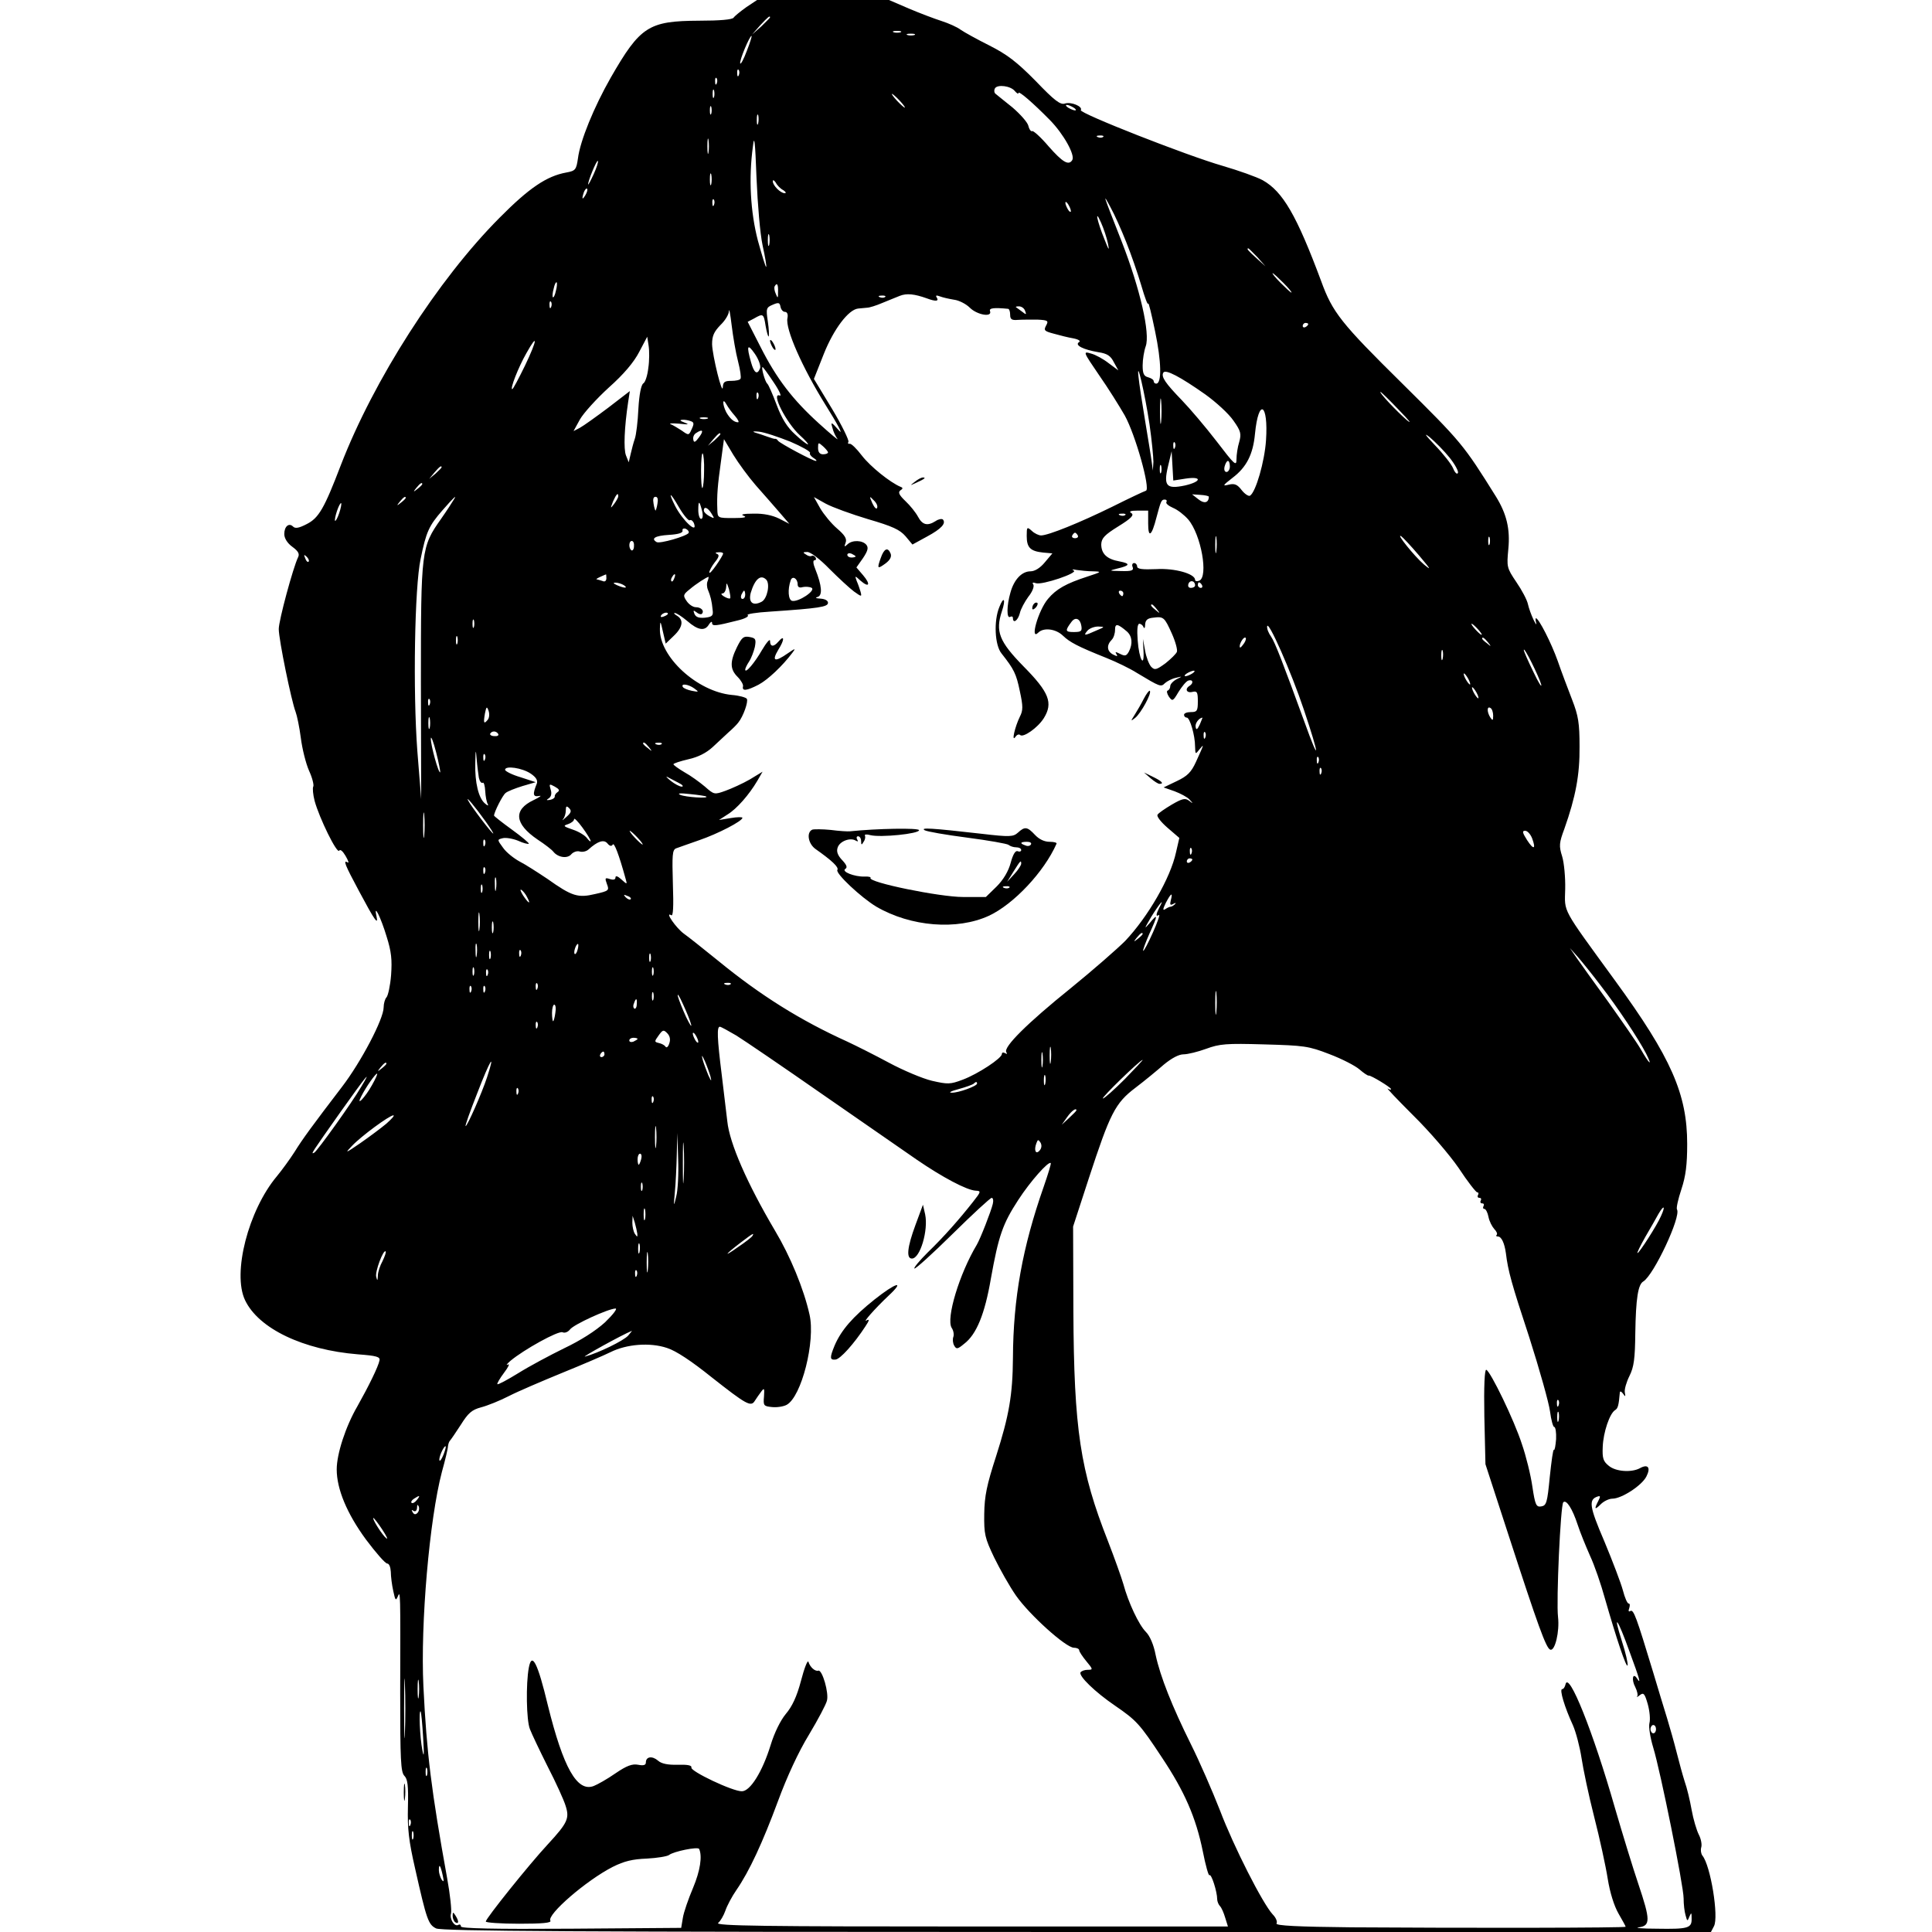 <?xml version="1.0" standalone="no"?>
<!DOCTYPE svg PUBLIC "-//W3C//DTD SVG 20010904//EN"
 "http://www.w3.org/TR/2001/REC-SVG-20010904/DTD/svg10.dtd">
<svg version="1.0" xmlns="http://www.w3.org/2000/svg"
 width="700pt" height="700pt" viewBox="0 0 700 700"
 preserveAspectRatio="xMidYMid meet">
<g transform="translate(0,700) scale(0.1,-0.1)"
fill="#000000" stroke="none">
<path d="M2704 6974 c-21 -15 -42 -32 -46 -38 -5 -7 -49 -11 -125 -11 -183 -1
-213 -20 -320 -206 -61 -107 -111 -229 -119 -293 -6 -41 -9 -45 -42 -51 -72
-13 -136 -57 -242 -164 -224 -225 -456 -588 -575 -896 -60 -157 -80 -192 -124
-214 -27 -14 -41 -17 -49 -9 -15 15 -32 1 -32 -27 0 -15 11 -33 29 -46 22 -16
27 -26 21 -38 -18 -37 -70 -229 -70 -260 0 -38 46 -262 61 -300 5 -13 14 -56
19 -95 5 -39 18 -92 30 -119 12 -26 18 -52 15 -57 -3 -5 -1 -29 5 -52 17 -62
81 -193 89 -180 4 6 13 -2 23 -19 10 -17 13 -27 8 -24 -18 11 -11 -7 41 -104
56 -105 71 -127 63 -90 -11 49 16 -5 37 -75 17 -54 20 -83 16 -139 -3 -38 -11
-75 -17 -81 -5 -5 -10 -22 -10 -36 0 -42 -82 -198 -151 -288 -107 -140 -143
-189 -172 -236 -16 -25 -45 -65 -64 -88 -103 -123 -162 -351 -115 -449 49
-103 211 -180 409 -196 67 -5 81 -9 78 -22 -4 -22 -40 -95 -80 -166 -43 -74
-75 -173 -75 -229 0 -71 37 -160 106 -254 36 -48 70 -87 77 -87 7 0 12 -13 13
-30 0 -16 4 -48 9 -70 7 -33 9 -36 16 -20 10 25 10 19 9 -347 0 -246 2 -288
15 -302 12 -12 15 -35 13 -113 -2 -78 3 -123 26 -223 42 -187 48 -203 76 -217
20 -10 498 -13 2322 -13 l2297 0 11 21 c18 33 -12 220 -42 256 -5 7 -7 20 -4
30 3 10 -1 31 -9 46 -8 16 -20 56 -26 90 -6 34 -17 80 -25 102 -7 22 -20 69
-29 105 -9 36 -25 92 -35 125 -10 33 -33 107 -50 165 -61 201 -71 230 -83 223
-6 -4 -8 0 -4 10 3 10 3 17 -2 17 -5 0 -14 21 -21 48 -7 26 -37 105 -67 177
-55 128 -58 152 -24 163 10 3 10 0 2 -16 -16 -31 -13 -34 9 -12 11 11 30 20
42 20 33 0 106 47 123 80 17 33 6 47 -24 30 -31 -16 -87 -12 -112 9 -20 16
-24 27 -22 69 2 52 25 121 45 133 10 6 13 17 17 64 1 6 6 3 12 -5 8 -12 9 -11
6 5 -2 11 6 38 17 60 16 32 20 62 21 155 2 126 10 176 29 187 38 23 138 236
122 261 -3 5 4 37 16 73 16 48 21 90 21 164 0 180 -57 312 -262 593 -195 268
-182 244 -180 331 1 42 -4 95 -11 118 -12 38 -11 49 8 100 41 116 56 196 55
298 0 84 -4 111 -27 170 -15 39 -39 102 -52 140 -23 65 -69 155 -79 155 -2 0
-2 -8 1 -17 2 -10 -2 -4 -10 12 -8 17 -17 42 -20 56 -3 15 -22 51 -42 80 -35
52 -35 55 -29 120 7 72 -6 127 -45 190 -118 189 -124 196 -339 409 -222 219
-253 258 -294 371 -89 239 -139 325 -212 366 -22 12 -87 35 -145 52 -129 37
-521 191 -514 202 8 13 -35 31 -57 24 -17 -6 -38 10 -107 82 -69 70 -104 96
-167 128 -44 22 -91 48 -104 57 -13 10 -45 24 -70 32 -25 8 -78 28 -118 45
l-72 31 -239 0 -239 0 -39 -26z m86 -37 c0 -2 -15 -16 -32 -33 l-33 -29 29 33
c28 30 36 37 36 29z m473 -54 c-7 -2 -19 -2 -25 0 -7 3 -2 5 12 5 14 0 19 -2
13 -5z m50 -10 c-7 -2 -19 -2 -25 0 -7 3 -2 5 12 5 14 0 19 -2 13 -5z m-607
-57 c-11 -30 -22 -50 -24 -46 -4 10 34 100 41 100 2 0 -5 -24 -17 -54z m-29
-88 c-3 -8 -6 -5 -6 6 -1 11 2 17 5 13 3 -3 4 -12 1 -19z m-80 -30 c-3 -8 -6
-5 -6 6 -1 11 2 17 5 13 3 -3 4 -12 1 -19z m1080 -28 c7 -8 13 -12 13 -7 0 10
53 -36 114 -98 50 -51 92 -127 81 -145 -13 -21 -35 -8 -86 50 -28 33 -55 57
-59 55 -4 -3 -11 6 -14 19 -3 13 -30 43 -58 67 -29 23 -57 46 -62 50 -4 4 -5
12 -1 19 9 15 57 9 72 -10z m-1090 -22 c-3 -7 -5 -2 -5 12 0 14 2 19 5 13 2
-7 2 -19 0 -25z m673 -13 c13 -14 21 -25 18 -25 -2 0 -15 11 -28 25 -13 14
-21 25 -18 25 2 0 15 -11 28 -25z m-683 -47 c-3 -7 -5 -2 -5 12 0 14 2 19 5
13 2 -7 2 -19 0 -25z m1313 22 c8 -5 11 -10 5 -10 -5 0 -17 5 -25 10 -8 5 -10
10 -5 10 6 0 17 -5 25 -10z m-1143 -57 c-3 -10 -5 -4 -5 12 0 17 2 24 5 18 2
-7 2 -21 0 -30z m16 -442 c9 -41 15 -76 13 -78 -2 -2 -15 41 -30 95 -27 104
-34 226 -18 342 5 44 8 20 13 -115 4 -96 13 -202 22 -244z m-196 337 c-2 -13
-4 -3 -4 22 0 25 2 35 4 23 2 -13 2 -33 0 -45z m1430 56 c-3 -3 -12 -4 -19 -1
-8 3 -5 6 6 6 11 1 17 -2 13 -5z m-1846 -135 c-11 -24 -20 -41 -20 -37 -1 12
31 89 35 85 3 -2 -4 -24 -15 -48z m426 -36 c-3 -10 -5 -2 -5 17 0 19 2 27 5
18 2 -10 2 -26 0 -35z m261 -22 c9 -6 12 -11 5 -11 -15 0 -43 28 -43 43 0 7 5
4 11 -5 5 -10 17 -22 27 -27z m-717 -18 c-12 -20 -14 -14 -5 12 4 9 9 14 11
11 3 -2 0 -13 -6 -23z m1959 -169 c17 -42 42 -114 55 -158 13 -45 24 -74 25
-66 1 8 12 -37 25 -100 23 -110 25 -190 4 -190 -5 0 -9 4 -9 9 0 5 -9 11 -20
14 -16 4 -20 14 -20 43 0 21 5 52 11 69 17 46 -20 208 -87 380 -70 178 -70
179 -40 123 14 -25 39 -81 56 -124z m-1493 134 c-3 -8 -6 -5 -6 6 -1 11 2 17
5 13 3 -3 4 -12 1 -19z m1293 -23 c0 -5 -5 -3 -10 5 -5 8 -10 20 -10 25 0 6 5
3 10 -5 5 -8 10 -19 10 -25z m134 -116 c6 -29 4 -28 -12 13 -27 66 -37 116
-13 62 10 -22 21 -56 25 -75z m-1227 -6 c-3 -10 -5 -2 -5 17 0 19 2 27 5 18 2
-10 2 -26 0 -35z m1769 -45 l29 -33 -32 29 c-31 28 -38 36 -30 36 2 0 16 -15
33 -32z m94 -93 c19 -19 32 -35 29 -35 -3 0 -20 16 -39 35 -19 19 -32 35 -29
35 3 0 20 -16 39 -35z m-2636 -29 c-3 -15 -8 -25 -11 -23 -2 3 -1 17 3 31 3
15 8 25 11 23 2 -3 1 -17 -3 -31z m805 -3 c0 -25 -1 -25 -8 -8 -5 11 -7 23 -4
28 8 14 13 7 12 -20z m539 -24 c32 -12 45 -11 36 3 -5 8 -2 9 12 4 10 -4 33
-9 51 -12 17 -2 43 -15 57 -29 26 -26 82 -36 73 -12 -4 11 15 13 66 8 4 -1 7
-10 7 -22 0 -16 6 -20 28 -18 15 1 46 1 70 1 39 -2 42 -4 32 -22 -9 -17 -6
-20 28 -29 21 -6 53 -14 71 -17 20 -4 28 -10 20 -14 -16 -11 17 -27 70 -36 33
-5 45 -13 57 -37 l16 -29 -35 26 c-19 15 -48 31 -64 35 -30 9 -29 7 29 -78 33
-47 74 -113 93 -146 39 -70 94 -267 77 -273 -7 -2 -62 -28 -122 -58 -118 -58
-232 -104 -258 -104 -8 0 -24 7 -34 17 -17 15 -18 14 -18 -19 0 -42 13 -55 59
-60 l34 -3 -27 -32 c-17 -21 -37 -33 -52 -33 -32 0 -60 -30 -73 -77 -14 -48
-14 -96 -1 -88 6 3 10 1 10 -4 0 -22 18 -10 25 17 3 15 18 42 31 60 14 17 22
37 18 44 -5 7 -2 9 9 5 22 -8 157 38 137 46 -8 4 -4 5 10 2 14 -2 41 -5 60 -5
33 -1 32 -2 -20 -19 -77 -25 -113 -45 -143 -81 -35 -41 -67 -154 -35 -122 19
19 63 14 89 -11 25 -24 53 -39 158 -81 35 -14 85 -38 110 -54 85 -51 87 -52
102 -37 8 7 25 16 39 19 25 6 25 6 3 -5 -13 -7 -23 -18 -23 -25 0 -7 -4 -14
-9 -16 -5 -1 -3 -11 4 -22 13 -18 15 -17 35 17 12 19 27 38 35 41 17 6 21 -9
5 -19 -18 -11 -11 -27 10 -22 17 4 20 0 20 -34 0 -35 -3 -39 -25 -39 -14 0
-25 -4 -25 -10 0 -5 4 -10 10 -10 11 0 30 -64 30 -105 1 -29 1 -29 16 -10 18
22 17 20 -13 -46 -17 -37 -31 -51 -69 -69 l-48 -23 40 -14 c21 -8 46 -21 54
-30 14 -15 13 -16 -2 -4 -14 10 -24 8 -62 -14 -25 -15 -49 -31 -52 -37 -4 -6
13 -27 36 -47 l43 -37 -12 -52 c-20 -93 -101 -233 -184 -321 -29 -29 -117
-106 -197 -171 -159 -128 -245 -214 -234 -232 4 -7 3 -8 -4 -4 -7 4 -12 3 -12
-3 0 -15 -86 -72 -142 -93 -45 -17 -54 -17 -111 -4 -34 8 -105 38 -157 66 -52
28 -120 62 -150 76 -170 77 -314 167 -468 293 -52 42 -107 86 -124 98 -28 20
-71 82 -46 67 7 -5 9 29 6 114 -3 103 -2 122 11 128 9 3 47 17 85 30 67 23
156 69 156 81 0 3 -19 3 -42 -1 l-43 -7 31 20 c33 20 78 71 108 122 l19 33
-46 -28 c-26 -15 -66 -33 -88 -41 -41 -15 -42 -14 -75 15 -19 16 -52 40 -74
52 -22 13 -40 26 -40 29 0 3 24 11 54 18 36 8 65 23 88 44 19 18 45 42 58 54
14 12 30 28 35 35 18 22 37 76 31 86 -3 5 -28 12 -54 14 -126 12 -264 139
-261 240 1 31 2 30 11 -11 l10 -43 29 28 c33 31 37 58 12 73 -10 6 -13 10 -8
10 6 0 26 -13 45 -29 39 -34 64 -38 79 -12 6 9 11 12 11 5 0 -13 14 -11 93 9
26 6 42 15 36 19 -6 4 31 10 82 13 177 12 209 17 209 32 0 8 -11 14 -27 15
-17 1 -21 3 -11 6 19 5 16 41 -8 101 -8 19 -9 32 -3 32 6 0 7 5 4 10 -4 6 -10
8 -14 6 -4 -3 -13 -1 -21 5 -12 7 -11 9 5 9 12 0 46 -26 80 -61 33 -33 73 -70
89 -82 28 -20 29 -20 24 -1 -3 10 -9 28 -14 39 -7 20 -7 20 14 1 31 -27 38
-14 9 20 l-24 28 24 34 c18 27 20 38 12 48 -14 17 -51 18 -68 2 -12 -11 -13
-10 -7 6 5 14 -3 27 -31 51 -21 18 -48 51 -61 73 l-23 41 43 -24 c24 -13 93
-38 153 -56 89 -26 115 -38 136 -62 l25 -30 53 29 c52 28 70 48 57 62 -4 3
-16 1 -26 -6 -30 -19 -48 -14 -64 16 -8 15 -28 40 -45 56 -23 22 -28 32 -19
39 10 6 10 10 1 13 -38 16 -109 73 -140 113 -19 25 -39 45 -45 43 -5 -1 -7 2
-4 7 3 5 -23 59 -59 119 l-66 109 36 91 c36 90 89 160 124 164 9 1 23 2 32 3
9 0 34 8 55 17 21 9 50 20 64 26 25 10 53 7 98 -9z m-151 5 c-3 -3 -12 -4 -19
-1 -8 3 -5 6 6 6 11 1 17 -2 13 -5z m-1210 -36 c-3 -8 -6 -5 -6 6 -1 11 2 17
5 13 3 -3 4 -12 1 -19z m847 -18 c8 0 12 -9 9 -23 -8 -39 54 -179 138 -314 44
-70 66 -112 49 -93 -28 32 -31 33 -24 10 3 -14 12 -32 18 -40 6 -8 -24 17 -66
55 -95 86 -154 162 -213 279 l-46 90 23 12 c33 19 35 18 42 -27 4 -23 9 -40
11 -38 2 3 1 27 -3 54 -7 47 -6 51 18 61 21 9 25 8 28 -8 2 -10 9 -18 16 -18z
m-170 -179 c8 -31 12 -59 9 -63 -2 -5 -17 -8 -34 -8 -23 0 -29 -4 -30 -22 -1
-37 -38 114 -39 155 0 30 7 45 30 69 17 16 31 39 31 51 1 12 5 -11 10 -52 5
-41 15 -100 23 -130z m1040 183 c6 -15 4 -15 -11 -3 -10 7 -20 15 -22 16 -2 2
3 3 11 3 9 0 19 -7 22 -16z m1026 -48 c0 -3 -4 -8 -10 -11 -5 -3 -10 -1 -10 4
0 6 5 11 10 11 6 0 10 -2 10 -4z m-2391 -159 c-3 -27 -11 -52 -18 -56 -8 -5
-15 -40 -18 -92 -2 -46 -8 -95 -13 -109 -5 -14 -11 -38 -15 -55 l-7 -30 -10
25 c-9 23 -6 101 8 194 l6 39 -78 -60 c-44 -33 -90 -66 -103 -73 l-23 -12 23
42 c13 23 60 75 105 116 54 48 91 92 110 129 l29 55 5 -32 c3 -18 3 -55 -1
-81z m-447 8 c-23 -47 -43 -85 -46 -85 -9 0 22 79 51 130 43 77 40 49 -5 -45z
m852 -9 c-10 -26 -22 -18 -33 22 -17 60 -13 69 14 30 14 -20 22 -44 19 -52z
m49 -51 c21 -31 30 -52 22 -48 -33 12 24 -99 73 -144 20 -18 33 -33 29 -33 -4
0 -25 16 -46 36 -28 25 -48 56 -67 107 -15 40 -30 74 -34 77 -8 6 -23 60 -17
60 2 0 20 -25 40 -55z m1362 -153 c8 -56 14 -117 14 -135 l-2 -32 -4 30 c-2
17 -13 84 -24 150 -11 66 -22 138 -24 160 -8 72 23 -59 40 -173z m202 109 c39
-28 85 -70 102 -95 27 -38 29 -48 21 -77 -6 -19 -10 -47 -10 -63 0 -27 -7 -20
-72 65 -40 52 -97 119 -126 149 -59 61 -76 85 -67 100 8 13 61 -15 152 -79z
m-1620 -13 c-3 -8 -6 -5 -6 6 -1 11 2 17 5 13 3 -3 4 -12 1 -19z m1460 -85
c-2 -21 -4 -4 -4 37 0 41 2 58 4 38 2 -21 2 -55 0 -75z m863 40 c36 -37 48
-52 27 -35 -36 31 -103 102 -95 102 2 0 33 -30 68 -67z m-2407 -20 c11 -13 16
-23 11 -23 -15 0 -30 14 -43 37 -14 28 -14 55 1 28 6 -11 20 -30 31 -42z
m1924 -88 c-5 -77 -37 -188 -58 -201 -5 -3 -19 6 -30 20 -16 21 -26 25 -47 20
-24 -6 -22 -3 14 25 50 38 74 84 81 159 13 132 49 111 40 -23z m-2024 78 c-7
-2 -19 -2 -25 0 -7 3 -2 5 12 5 14 0 19 -2 13 -5z m-60 -9 c12 -4 12 -10 3
-29 -10 -23 -11 -23 -36 -5 -14 9 -32 20 -40 23 -8 3 5 4 30 2 35 -4 39 -3 20
4 -16 6 -19 9 -8 10 9 1 23 -2 31 -5z m30 -58 c-14 -19 -19 -21 -21 -9 -2 9 2
19 10 24 24 16 29 9 11 -15z m330 -16 c42 -18 74 -36 72 -41 -3 -4 3 -12 12
-18 10 -6 14 -11 9 -11 -11 0 -129 63 -137 73 -3 5 -8 8 -10 7 -2 -1 -15 3
-29 8 -14 5 -34 12 -45 15 -11 4 -4 5 15 3 20 -2 70 -19 113 -36z m2389 -58
c20 -25 34 -51 30 -56 -3 -6 -11 2 -17 17 -6 15 -36 53 -66 84 -35 37 -42 47
-19 29 19 -16 52 -49 72 -74z m-2642 85 c0 -2 -10 -12 -22 -23 l-23 -19 19 23
c18 21 26 27 26 19z m128 -185 c26 -29 64 -73 85 -97 l37 -43 -37 19 c-24 12
-57 19 -93 18 -37 0 -49 -3 -35 -8 13 -5 1 -8 -37 -8 -58 0 -58 0 -59 31 -2
51 1 87 13 173 l11 82 34 -57 c19 -31 55 -80 81 -110z m262 119 c0 -4 -8 -7
-18 -7 -12 0 -18 8 -18 23 0 21 1 21 18 6 10 -9 18 -19 18 -22z m1257 17 c-3
-8 -6 -5 -6 6 -1 11 2 17 5 13 3 -3 4 -12 1 -19z m-1706 -84 c0 -31 -3 -59 -6
-62 -3 -3 -5 25 -5 63 0 38 3 66 6 62 3 -3 6 -31 5 -63z m1745 -28 c60 9 58
-11 -3 -25 -67 -14 -78 -2 -61 70 l13 54 3 -53 3 -53 45 7z m160 44 c0 -11 -6
-20 -12 -20 -7 0 -10 8 -7 20 3 11 8 20 12 20 4 0 7 -9 7 -20z m-249 -22 c-3
-7 -5 -2 -5 12 0 14 2 19 5 13 2 -7 2 -19 0 -25z m-2607 19 c0 -2 -10 -12 -22
-23 l-23 -19 19 23 c18 21 26 27 26 19z m-70 -61 c0 -2 -8 -10 -17 -17 -16
-13 -17 -12 -4 4 13 16 21 21 21 13z m710 -44 c0 -5 -7 -17 -15 -28 -14 -18
-14 -17 -4 9 12 27 19 34 19 19z m259 -87 c5 3 11 -2 15 -10 16 -44 -41 9 -68
62 -27 54 -18 51 14 -5 17 -29 35 -50 39 -47z m1881 85 c-1 -22 -17 -26 -38
-9 l-23 18 30 -2 c17 -1 31 -4 31 -7z m-2910 -4 c0 -2 -8 -10 -17 -17 -16 -13
-17 -12 -4 4 13 16 21 21 21 13z m173 -8 c-4 -7 -24 -38 -45 -68 -72 -102 -73
-112 -73 -590 l1 -425 -14 175 c-16 215 -10 593 12 695 20 98 30 120 79 176
42 48 55 60 40 37z m739 -13 c-2 -14 -6 -25 -7 -25 -1 0 -5 11 -7 25 -3 16 -1
25 7 25 8 0 10 -9 7 -25z m796 -15 c-2 -7 -10 1 -17 16 -12 27 -11 28 4 12 10
-9 16 -21 13 -28z m1048 21 c-3 -5 8 -14 24 -21 17 -7 41 -26 55 -42 47 -55
74 -208 40 -222 -8 -3 -15 -2 -15 3 0 22 -73 43 -141 39 -50 -2 -69 0 -69 10
0 6 -5 12 -11 12 -6 0 -9 -7 -5 -15 4 -12 -4 -15 -42 -14 -45 1 -45 1 -14 9
47 11 49 18 8 26 -46 8 -66 28 -66 62 1 22 12 34 62 65 47 29 58 41 47 48 -10
6 -3 9 24 9 l37 0 0 -47 c0 -55 13 -45 30 22 16 60 18 65 30 65 6 0 9 -4 6 -9z
m-2997 -40 c-6 -18 -13 -30 -15 -28 -2 2 1 18 7 36 6 18 13 30 15 28 2 -2 -1
-18 -7 -36z m1315 7 c4 -17 2 -28 -4 -28 -5 0 -10 14 -10 32 0 36 4 35 14 -4z
m34 -9 c12 -19 11 -19 -8 -9 -11 6 -20 15 -20 20 0 17 15 11 28 -11z m1499 -5
c-3 -3 -12 -4 -19 -1 -8 3 -5 6 6 6 11 1 17 -2 13 -5z m-1582 -65 c-8 -12
-105 -40 -116 -33 -22 13 -5 23 44 26 34 2 51 7 50 15 -2 7 4 10 12 7 8 -4 12
-10 10 -15z m1410 -9 c3 -5 -1 -10 -10 -10 -9 0 -13 5 -10 10 3 6 8 10 10 10
2 0 7 -4 10 -10z m502 -57 c-2 -16 -4 -5 -4 22 0 28 2 40 4 28 2 -13 2 -35 0
-50z m734 -15 c43 -51 47 -57 18 -33 -34 29 -104 116 -82 102 6 -4 35 -35 64
-69z m256 40 c-3 -7 -5 -2 -5 12 0 14 2 19 5 13 2 -7 2 -19 0 -25z m-3100 -7
c0 -11 -5 -17 -9 -15 -11 7 -10 34 1 34 6 0 9 -9 8 -19z m323 -27 c0 -3 -11
-22 -25 -42 -14 -20 -25 -32 -25 -26 0 6 9 23 20 37 15 18 17 27 8 30 -8 3 -6
6 5 6 9 1 17 -1 17 -5z m480 -10 c0 -2 -7 -4 -15 -4 -8 0 -15 4 -15 10 0 5 7
7 15 4 8 -4 15 -8 15 -10z m-1982 -19 c-3 -3 -9 2 -12 12 -6 14 -5 15 5 6 7
-7 10 -15 7 -18z m1079 -60 c0 -10 -6 -14 -14 -10 -8 3 -18 5 -21 6 -4 0 2 4
13 9 11 5 20 9 21 9 0 1 1 -6 1 -14z m246 0 c-3 -9 -8 -14 -10 -11 -3 3 -2 9
2 15 9 16 15 13 8 -4z m121 -10 c-4 -8 -3 -23 1 -32 9 -22 14 -40 17 -73 3
-21 -2 -25 -28 -28 -22 -2 -33 2 -38 14 -5 13 -4 14 7 6 8 -7 17 -9 20 -6 10
11 -3 24 -22 24 -10 0 -25 10 -33 22 -14 20 -13 24 11 43 22 19 61 44 68 45 1
0 0 -7 -3 -15z m212 5 c15 -15 4 -69 -16 -80 -32 -17 -49 -3 -40 32 15 50 36
68 56 48z m114 -17 c0 -10 6 -14 19 -10 10 2 25 1 32 -3 15 -10 -48 -52 -71
-47 -14 3 -17 41 -5 75 6 17 25 6 25 -15z m1440 -4 c0 -5 -7 -9 -15 -9 -9 0
-12 6 -9 15 6 15 24 11 24 -6z m-2070 1 c18 -12 2 -12 -25 0 -13 6 -15 9 -5 9
8 0 22 -4 30 -9z m385 -48 c-2 -2 -12 1 -22 7 -10 6 -12 11 -5 11 6 0 12 10
13 23 1 18 2 17 10 -7 4 -17 7 -32 4 -34z m1710 48 c3 -5 1 -10 -4 -10 -6 0
-11 5 -11 10 0 6 2 10 4 10 3 0 8 -4 11 -10z m-1655 -35 c0 -8 -4 -15 -10 -15
-5 0 -7 7 -4 15 4 8 8 15 10 15 2 0 4 -7 4 -15z m1370 5 c0 -5 -2 -10 -4 -10
-3 0 -8 5 -11 10 -3 6 -1 10 4 10 6 0 11 -4 11 -10z m121 -57 c13 -16 12 -17
-3 -4 -17 13 -22 21 -14 21 2 0 10 -8 17 -17z m-1771 -17 c0 -2 -7 -7 -16 -10
-8 -3 -12 -2 -9 4 6 10 25 14 25 6z m1826 -72 c13 -29 21 -59 18 -66 -3 -7
-21 -25 -41 -41 -33 -24 -39 -26 -52 -13 -8 9 -18 35 -22 58 l-8 43 2 -42 c4
-67 -16 -33 -21 37 -3 38 -1 60 6 60 6 0 13 -6 15 -12 3 -7 6 -3 6 9 1 16 8
23 29 25 38 5 41 2 68 -58z m-2529 24 c-3 -7 -5 -2 -5 12 0 14 2 19 5 13 2 -7
2 -19 0 -25z m2201 4 c3 -19 -1 -22 -28 -22 -31 0 -32 5 -7 38 14 18 31 10 35
-16z m165 -20 c19 -17 22 -44 7 -73 -9 -16 -14 -17 -32 -8 -16 8 -19 8 -13 -1
6 -9 3 -9 -13 -1 -22 12 -23 34 -4 53 7 7 12 23 12 36 0 24 9 23 43 -6z m641
-283 c58 -172 59 -203 2 -44 -77 211 -106 287 -121 309 -8 11 -15 27 -14 36 2
29 88 -166 133 -301z m631 291 c10 -11 16 -20 13 -20 -3 0 -13 9 -23 20 -10
11 -16 20 -13 20 3 0 13 -9 23 -20z m-1384 -5 c-42 -19 -47 -19 -31 0 7 8 24
15 39 15 25 -1 25 -1 -8 -15z m-2314 -47 c-3 -7 -5 -2 -5 12 0 14 2 19 5 13 2
-7 2 -19 0 -25z m2851 2 c-7 -10 -14 -18 -15 -16 -6 6 9 36 18 36 5 0 4 -9 -3
-20z m883 3 c13 -16 12 -17 -3 -4 -10 7 -18 15 -18 17 0 8 8 3 21 -13z m-164
-60 c-3 -10 -5 -4 -5 12 0 17 2 24 5 18 2 -7 2 -21 0 -30z m357 -93 c3 -14
-10 7 -28 45 -19 39 -35 75 -35 80 0 15 55 -96 63 -125z m-1264 40 c-8 -5 -19
-10 -25 -10 -5 0 -3 5 5 10 8 5 20 10 25 10 6 0 3 -5 -5 -10z m1000 -20 c6
-11 8 -20 6 -20 -3 0 -10 9 -16 20 -6 11 -8 20 -6 20 3 0 10 -9 16 -20z
m-2805 -34 c18 -13 18 -14 -8 -9 -15 3 -30 9 -33 14 -8 14 20 10 41 -5z m2835
-16 c6 -11 8 -20 6 -20 -3 0 -10 9 -16 20 -6 11 -8 20 -6 20 3 0 10 -9 16 -20z
m-3793 -42 c-3 -8 -6 -5 -6 6 -1 11 2 17 5 13 3 -3 4 -12 1 -19z m210 -56
c-14 -17 -16 -12 -10 23 5 25 7 27 13 10 4 -11 3 -26 -3 -33z m3643 15 c0 -18
-2 -19 -10 -7 -13 20 -13 43 0 35 6 -3 10 -16 10 -28z m-3853 -44 c-3 -10 -5
-2 -5 17 0 19 2 27 5 18 2 -10 2 -26 0 -35z m2790 12 c-9 -19 -13 -21 -15 -9
-3 13 12 33 25 34 0 0 -4 -11 -10 -25z m-2542 -34 c3 -6 -3 -9 -14 -8 -11 0
-17 5 -15 9 7 11 22 10 29 -1z m2562 -13 c-3 -8 -6 -5 -6 6 -1 11 2 17 5 13 3
-3 4 -12 1 -19z m-2772 -126 c-6 -6 -35 100 -34 122 0 12 9 -10 19 -49 10 -38
16 -72 15 -73z m756 91 c13 -16 12 -17 -3 -4 -10 7 -18 15 -18 17 0 8 8 3 21
-13z m46 11 c-3 -3 -12 -4 -19 -1 -8 3 -5 6 6 6 11 1 17 -2 13 -5z m-662 -122
c3 -13 9 -21 14 -18 4 3 8 -11 9 -30 1 -19 5 -40 9 -47 4 -7 0 -7 -10 2 -23
19 -37 76 -35 146 1 51 2 53 5 15 2 -25 6 -55 8 -68z m22 66 c-3 -8 -6 -5 -6
6 -1 11 2 17 5 13 3 -3 4 -12 1 -19z m3020 -10 c-3 -8 -6 -5 -6 6 -1 11 2 17
5 13 3 -3 4 -12 1 -19z m-2854 -41 c19 -13 26 -24 22 -36 -16 -39 -14 -49 8
-45 12 3 3 -4 -20 -15 -74 -35 -69 -86 15 -143 26 -17 52 -37 57 -44 17 -21
51 -26 65 -9 7 8 21 13 30 10 10 -3 24 0 32 7 33 30 56 38 69 22 8 -10 15 -11
19 -4 5 9 22 -34 47 -125 6 -20 5 -20 -16 -1 -13 12 -21 14 -21 7 0 -8 -7 -10
-20 -6 -18 6 -19 4 -11 -18 9 -23 7 -25 -42 -36 -63 -15 -84 -9 -174 55 -36
24 -81 53 -101 63 -20 11 -47 32 -59 49 -22 30 -22 30 -2 35 11 3 36 -1 56 -9
19 -9 37 -13 39 -11 2 2 -25 25 -61 51 -36 26 -65 49 -65 51 0 12 31 74 42 82
7 6 35 17 61 25 l48 14 -55 18 c-31 9 -56 22 -56 27 0 16 62 7 93 -14z m2864
1 c-3 -8 -6 -5 -6 6 -1 11 2 17 5 13 3 -3 4 -12 1 -19z m-2329 -34 c15 -7 20
-14 12 -14 -8 0 -26 10 -40 21 -14 11 -19 18 -12 14 6 -3 24 -13 40 -21z
m-438 -34 c-6 -4 -11 -11 -10 -16 0 -5 -7 -10 -17 -12 -14 -2 -15 -1 -4 6 8 6
11 17 6 32 -6 20 -5 21 15 10 16 -9 19 -14 10 -20z m539 -16 c9 -8 -75 -2 -94
6 -13 6 -1 7 35 3 30 -3 57 -7 59 -9z m-799 -91 c17 -24 29 -43 27 -43 -5 0
-80 98 -91 120 -10 19 24 -21 64 -77z m-223 -50 c-2 -21 -4 -4 -4 37 0 41 2
58 4 38 2 -21 2 -55 0 -75z m515 67 c-12 -11 -17 -15 -12 -8 6 7 10 21 10 32
0 16 3 17 12 8 10 -10 7 -17 -10 -32z m88 -87 c0 -4 -6 1 -13 10 -7 10 -30 24
-51 31 -35 12 -37 14 -18 20 12 4 22 12 22 18 0 6 14 -8 30 -30 17 -23 30 -45
30 -49z m170 12 c13 -14 21 -25 18 -25 -2 0 -15 11 -28 25 -13 14 -21 25 -18
25 2 0 15 -11 28 -25z m3241 -2 c15 -40 6 -44 -18 -7 -17 27 -19 34 -7 34 8 0
19 -12 25 -27z m-3794 -25 c-3 -8 -6 -5 -6 6 -1 11 2 17 5 13 3 -3 4 -12 1
-19z m2560 -30 c-3 -8 -6 -5 -6 6 -1 11 2 17 5 13 3 -3 4 -12 1 -19z m3 -22
c0 -3 -4 -8 -10 -11 -5 -3 -10 -1 -10 4 0 6 5 11 10 11 6 0 10 -2 10 -4z
m-2563 -48 c-3 -8 -6 -5 -6 6 -1 11 2 17 5 13 3 -3 4 -12 1 -19z m40 -60 c-2
-13 -4 -5 -4 17 -1 22 1 32 4 23 2 -10 2 -28 0 -40z m-50 -10 c-3 -7 -5 -2 -5
12 0 14 2 19 5 13 2 -7 2 -19 0 -25z m163 -19 c15 -28 5 -23 -15 7 -9 15 -12
23 -6 20 6 -4 16 -16 21 -27z m375 -7 c-3 -3 -11 0 -18 7 -9 10 -8 11 6 5 10
-3 15 -9 12 -12z m1957 -4 c-4 -16 -2 -19 9 -13 8 5 11 4 6 -1 -5 -5 -12 -9
-15 -9 -4 0 -13 -4 -20 -9 -10 -6 -9 0 2 23 19 36 26 40 18 9z m-42 -27 c-12
-24 -13 -34 -1 -26 5 3 -5 -26 -22 -64 -17 -38 -33 -68 -35 -66 -2 2 8 29 22
61 32 70 32 77 1 39 -21 -24 -19 -20 6 23 31 50 51 73 29 33z m-2463 -78 c-2
-16 -4 -3 -4 27 0 30 2 43 4 28 2 -16 2 -40 0 -55z m50 -10 c-3 -10 -5 -2 -5
17 0 19 2 27 5 18 2 -10 2 -26 0 -35z m2353 -7 c0 -2 -8 -10 -17 -17 -16 -13
-17 -12 -4 4 13 16 21 21 21 13z m-2413 -78 c-2 -13 -4 -5 -4 17 -1 22 1 32 4
23 2 -10 2 -28 0 -40z m366 22 c-3 -12 -8 -19 -11 -16 -5 6 5 36 12 36 2 0 2
-9 -1 -20z m-316 -32 c-3 -7 -5 -2 -5 12 0 14 2 19 5 13 2 -7 2 -19 0 -25z
m110 10 c-3 -8 -6 -5 -6 6 -1 11 2 17 5 13 3 -3 4 -12 1 -19z m3912 -108 c62
-80 137 -193 165 -247 25 -50 12 -39 -19 15 -15 26 -69 103 -118 172 -50 69
-102 141 -115 160 l-24 35 27 -30 c14 -16 53 -64 84 -105z m-3442 88 c-3 -7
-5 -2 -5 12 0 14 2 19 5 13 2 -7 2 -19 0 -25z m-640 -50 c-3 -7 -5 -2 -5 12 0
14 2 19 5 13 2 -7 2 -19 0 -25z m650 0 c-3 -7 -5 -2 -5 12 0 14 2 19 5 13 2
-7 2 -19 0 -25z m-600 0 c-3 -8 -6 -5 -6 6 -1 11 2 17 5 13 3 -3 4 -12 1 -19z
m180 -50 c-3 -8 -6 -5 -6 6 -1 11 2 17 5 13 3 -3 4 -12 1 -19z m700 16 c-3 -3
-12 -4 -19 -1 -8 3 -5 6 6 6 11 1 17 -2 13 -5z m-940 -26 c-3 -8 -6 -5 -6 6
-1 11 2 17 5 13 3 -3 4 -12 1 -19z m50 0 c-3 -8 -6 -5 -6 6 -1 11 2 17 5 13 3
-3 4 -12 1 -19z m2650 -75 c-2 -21 -4 -6 -4 32 0 39 2 55 4 38 2 -18 2 -50 0
-70z m-2040 45 c-3 -7 -5 -2 -5 12 0 14 2 19 5 13 2 -7 2 -19 0 -25z m137 -90
c3 -12 -5 0 -18 27 -13 28 -26 61 -30 75 -3 14 5 2 18 -27 13 -28 27 -62 30
-75z m-197 73 c0 -11 -5 -18 -9 -15 -4 3 -5 11 -1 19 7 21 12 19 10 -4z m-295
-31 c-2 -16 -6 -30 -8 -30 -2 0 -4 14 -4 30 0 17 4 30 8 30 5 0 7 -13 4 -30z
m-65 -52 c-3 -8 -6 -5 -6 6 -1 11 2 17 5 13 3 -3 4 -12 1 -19z m721 -30 c29
-18 170 -114 312 -213 143 -99 297 -206 342 -237 92 -63 180 -110 213 -112 20
-1 20 -3 -10 -41 -48 -61 -104 -125 -164 -183 -29 -29 -51 -55 -48 -58 3 -3
65 53 138 125 73 72 137 131 142 131 5 0 7 -10 4 -22 -6 -26 -45 -126 -58
-148 -63 -105 -112 -267 -91 -301 7 -10 9 -25 6 -33 -3 -8 -2 -22 3 -31 8 -14
12 -14 36 6 45 34 75 108 97 236 28 156 43 199 99 285 44 68 110 142 118 134
2 -2 -10 -41 -26 -87 -76 -217 -110 -402 -111 -619 -1 -134 -14 -209 -61 -356
-34 -105 -42 -144 -43 -209 -1 -73 2 -87 36 -158 21 -43 56 -105 79 -138 49
-70 181 -189 210 -189 10 0 19 -4 19 -9 0 -5 12 -23 26 -40 24 -29 25 -31 5
-31 -11 0 -22 -4 -26 -9 -8 -13 53 -72 125 -121 77 -53 89 -65 170 -188 82
-123 123 -217 148 -340 10 -51 21 -90 24 -86 7 6 28 -60 28 -87 0 -8 5 -20 10
-25 6 -6 14 -25 19 -42 l10 -32 -932 0 c-746 0 -928 2 -915 13 8 6 20 27 26
44 6 18 24 52 40 75 47 68 95 172 151 323 32 87 74 178 112 240 33 55 62 110
65 123 8 28 -17 113 -31 109 -11 -4 -30 12 -36 32 -3 8 -15 -23 -27 -69 -15
-57 -32 -93 -55 -120 -19 -23 -41 -67 -55 -113 -30 -97 -74 -167 -104 -167
-33 -1 -188 73 -183 86 2 8 -14 11 -50 10 -36 -1 -59 4 -71 15 -21 18 -44 15
-44 -7 0 -9 -8 -12 -28 -8 -21 4 -41 -3 -82 -31 -30 -21 -66 -41 -79 -46 -60
-23 -110 66 -166 292 -37 155 -58 195 -69 137 -11 -58 -9 -192 4 -223 6 -16
35 -77 64 -135 30 -58 59 -122 65 -142 15 -46 8 -62 -64 -140 -67 -72 -225
-269 -225 -280 0 -4 54 -8 121 -8 83 0 118 3 113 11 -13 22 130 146 226 195
42 21 72 28 123 30 38 2 74 8 81 13 16 13 105 31 109 22 12 -26 4 -79 -22
-141 -17 -40 -34 -89 -37 -109 l-6 -36 -399 -3 c-283 -2 -399 1 -399 8 0 6 -4
9 -9 6 -14 -9 -33 21 -27 41 3 10 -3 68 -14 128 -57 316 -74 450 -86 695 -11
228 22 606 67 777 12 43 22 85 22 93 1 8 4 17 7 20 3 3 21 29 39 57 27 43 40
55 74 64 23 6 68 24 101 41 33 17 120 54 193 84 74 30 153 64 175 75 58 29
143 36 205 15 32 -10 89 -48 160 -105 127 -100 144 -110 158 -86 6 9 16 24 23
33 11 15 12 12 10 -18 -3 -33 -1 -35 29 -38 18 -2 42 2 53 8 54 29 105 231 83
327 -21 94 -70 212 -125 304 -101 171 -165 317 -173 397 -3 26 -12 101 -20
167 -17 136 -18 175 -7 175 4 0 31 -15 60 -32z m-243 -28 c-4 -13 -10 -18 -14
-12 -3 5 -14 11 -24 13 -16 4 -17 5 -1 27 15 21 18 22 31 9 10 -10 13 -23 8
-37z m105 5 c0 -5 -5 -3 -10 5 -5 8 -10 20 -10 25 0 6 5 3 10 -5 5 -8 10 -19
10 -25z m-220 11 c0 -2 -7 -6 -15 -10 -8 -3 -15 -1 -15 4 0 6 7 10 15 10 8 0
15 -2 15 -4z m1497 -83 c-2 -16 -4 -5 -4 22 0 28 2 40 4 28 2 -13 2 -35 0 -50z
m1009 28 c45 -17 94 -42 110 -56 15 -13 30 -23 33 -22 7 2 81 -43 81 -49 0 -3
-6 -2 -12 2 -7 4 34 -39 92 -97 59 -58 132 -143 165 -191 32 -49 63 -88 67
-88 5 0 6 -4 3 -10 -3 -5 -1 -10 5 -10 6 0 8 -4 5 -10 -3 -5 -1 -10 5 -10 6 0
8 -4 5 -10 -3 -5 -2 -10 3 -10 5 0 12 -13 15 -29 3 -16 13 -35 21 -44 8 -8 12
-17 9 -21 -4 -3 -2 -6 4 -6 13 0 24 -24 29 -60 8 -65 20 -109 85 -306 37 -116
71 -237 75 -268 4 -31 11 -56 15 -56 5 0 8 -20 7 -44 -2 -24 -5 -42 -8 -39 -3
3 -9 -42 -15 -99 -9 -93 -12 -103 -31 -106 -18 -3 -22 5 -32 72 -6 42 -23 111
-38 154 -28 87 -114 264 -129 269 -6 2 -9 -58 -7 -169 l4 -173 83 -255 c107
-329 137 -413 152 -417 17 -6 34 66 28 118 -7 56 9 406 19 416 11 11 33 -23
52 -81 9 -28 30 -79 45 -113 16 -34 40 -104 54 -155 41 -143 78 -254 82 -242
2 6 -7 46 -21 89 -34 107 -15 81 28 -39 37 -100 43 -122 27 -97 -15 23 -21 -4
-6 -32 7 -14 10 -29 7 -33 -4 -5 0 -3 9 4 14 11 18 6 29 -32 7 -25 10 -56 6
-70 -3 -13 3 -52 14 -88 26 -85 110 -501 110 -546 0 -21 3 -48 7 -61 6 -23 7
-23 14 -5 7 16 8 15 8 -7 1 -35 -12 -39 -127 -37 -53 0 -82 3 -64 5 42 6 42
26 -2 157 -19 56 -57 180 -85 276 -78 273 -168 499 -179 447 -2 -9 -7 -17 -12
-17 -11 0 9 -66 39 -131 11 -25 25 -79 31 -118 6 -40 26 -136 46 -214 20 -78
42 -179 49 -224 8 -50 23 -98 39 -126 14 -24 26 -46 26 -48 0 -4 -562 -5 -993
-2 -195 2 -276 6 -272 14 4 6 -2 21 -14 33 -36 39 -141 245 -191 377 -27 69
-74 177 -105 239 -68 137 -111 245 -128 324 -7 37 -21 69 -35 83 -26 26 -64
107 -82 174 -7 24 -32 94 -56 156 -100 254 -123 403 -125 834 l-1 305 57 175
c77 235 95 272 169 328 33 25 79 63 103 84 28 23 54 37 71 37 15 0 52 9 82 20
49 18 73 20 210 16 145 -4 161 -6 236 -35z m-1039 -43 c-2 -13 -4 -3 -4 22 0
25 2 35 4 23 2 -13 2 -33 0 -45z m-1587 42 c0 -5 -5 -10 -11 -10 -5 0 -7 5 -4
10 3 6 8 10 11 10 2 0 4 -4 4 -10z m384 -80 c5 -20 3 -19 -8 5 -7 17 -16 41
-20 55 -5 20 -3 19 8 -5 7 -16 16 -41 20 -55z m-809 -2 c-20 -61 -72 -178 -78
-178 -3 0 16 53 42 119 47 122 67 154 36 59z m2310 -8 c-38 -38 -74 -70 -79
-70 -9 0 134 139 144 140 2 0 -27 -31 -65 -70z m-2675 56 c0 -2 -8 -10 -17
-17 -16 -13 -17 -12 -4 4 13 16 21 21 21 13z m-52 -77 c-26 -47 -61 -82 -38
-39 17 33 50 80 56 80 3 0 -5 -18 -18 -41z m2439 4 c-3 -10 -5 -4 -5 12 0 17
2 24 5 18 2 -7 2 -21 0 -30z m-2478 -10 c-35 -60 -158 -231 -170 -239 -16 -9
-9 0 96 149 91 128 115 158 74 90z m2231 11 c0 -9 -68 -34 -92 -33 -13 0 -2 6
25 13 26 7 50 16 54 19 8 8 13 9 13 1z m-1663 -36 c-3 -8 -6 -5 -6 6 -1 11 2
17 5 13 3 -3 4 -12 1 -19z m490 -30 c-3 -8 -6 -5 -6 6 -1 11 2 17 5 13 3 -3 4
-12 1 -19z m1533 -31 c0 -2 -12 -14 -27 -28 l-26 -24 19 27 c16 23 34 36 34
25z m-2500 -48 c-19 -16 -62 -48 -95 -71 -54 -37 -57 -38 -30 -10 34 36 135
110 150 111 6 0 -6 -13 -25 -30z m977 -81 c-2 -18 -4 -4 -4 32 0 36 2 50 4 33
2 -18 2 -48 0 -65z m100 -120 c-2 -35 -3 -9 -3 57 0 66 1 94 3 63 2 -32 2 -86
0 -120z m-27 -63 c-9 -39 -10 -38 -5 15 3 30 6 91 7 135 l2 80 3 -95 c2 -52
-1 -113 -7 -135z m1317 167 c-14 -17 -22 0 -12 26 5 14 7 14 15 2 5 -9 4 -20
-3 -28z m-1444 -32 c-3 -11 -7 -20 -9 -20 -2 0 -4 9 -4 20 0 11 4 20 9 20 5 0
7 -9 4 -20z m4 -112 c-3 -7 -5 -2 -5 12 0 14 2 19 5 13 2 -7 2 -19 0 -25z m10
-105 c-3 -10 -5 -2 -5 17 0 19 2 27 5 18 2 -10 2 -26 0 -35z m3681 11 c-14
-33 -79 -134 -85 -134 -3 0 10 26 28 58 18 31 40 69 48 84 20 34 26 29 9 -8z
m-3709 -64 c1 -13 0 -13 -9 0 -5 8 -9 26 -9 40 l1 25 8 -25 c4 -14 8 -32 9
-40z m417 -8 c-2 -4 -26 -23 -53 -41 -55 -39 -47 -27 12 18 42 32 49 36 41 23z
m-409 -59 c-3 -10 -5 -4 -5 12 0 17 2 24 5 18 2 -7 2 -21 0 -30z m30 -65 c-2
-18 -4 -6 -4 27 0 33 2 48 4 33 2 -15 2 -42 0 -60z m-961 33 c-9 -16 -17 -40
-17 -53 -1 -19 -2 -20 -6 -4 -5 18 26 100 34 92 3 -2 -3 -18 -11 -35z m921
-53 c-3 -8 -6 -5 -6 6 -1 11 2 17 5 13 3 -3 4 -12 1 -19z m-115 -169 c-34 -31
-89 -66 -148 -94 -51 -25 -126 -65 -166 -90 -39 -24 -74 -43 -76 -40 -2 2 9
21 24 41 16 21 22 34 14 30 -8 -4 -4 2 10 14 48 40 172 109 188 103 8 -4 20 1
27 10 13 18 138 75 165 76 8 0 -9 -22 -38 -50z m84 -48 c-17 -19 -108 -63
-156 -76 -18 -5 134 79 169 93 2 1 -4 -6 -13 -17z m3371 -253 c-3 -8 -6 -5 -6
6 -1 11 2 17 5 13 3 -3 4 -12 1 -19z m0 -55 c-3 -10 -5 -4 -5 12 0 17 2 24 5
18 2 -7 2 -21 0 -30z m-4040 -123 c-7 -17 -13 -26 -15 -21 -3 10 15 51 22 51
3 0 -1 -14 -7 -30z m-97 -165 c-7 -9 -15 -13 -19 -10 -3 3 1 10 9 15 21 14 24
12 10 -5z m2 -47 c-6 -6 -12 -6 -17 3 -5 8 -4 10 3 5 7 -4 12 0 13 11 0 12 2
13 6 5 3 -8 1 -18 -5 -24z m-127 -60 c16 -24 22 -38 14 -31 -15 12 -53 73 -46
73 2 0 17 -19 32 -42z m82 -735 c-1 -49 -3 -9 -3 87 0 96 2 136 3 88 2 -49 2
-127 0 -175z m50 130 c-2 -16 -4 -3 -4 27 0 30 2 43 4 28 2 -16 2 -40 0 -55z
m16 -148 c4 -65 3 -77 -3 -45 -9 46 -13 147 -6 139 2 -2 6 -44 9 -94z m4467
30 c0 -8 -4 -15 -10 -15 -5 0 -10 7 -10 15 0 8 5 15 10 15 6 0 10 -7 10 -15z
m-4453 -167 c-3 -7 -5 -2 -5 12 0 14 2 19 5 13 2 -7 2 -19 0 -25z m-60 -180
c-3 -8 -6 -5 -6 6 -1 11 2 17 5 13 3 -3 4 -12 1 -19z m10 -50 c-3 -7 -5 -2 -5
12 0 14 2 19 5 13 2 -7 2 -19 0 -25z m107 -133 c5 -22 4 -26 -4 -15 -5 8 -10
24 -10 34 0 26 6 18 14 -19z"/>
<path d="M3314 5254 c-18 -14 -18 -14 6 -3 31 14 36 19 24 19 -6 0 -19 -7 -30
-16z"/>
<path d="M3191 4978 c-14 -39 -12 -41 18 -19 16 12 22 24 18 35 -10 25 -24 19
-36 -16z"/>
<path d="M3621 4801 c-21 -50 -17 -139 8 -169 45 -57 53 -73 66 -136 12 -55
12 -70 0 -93 -18 -37 -31 -94 -16 -73 5 8 13 11 17 7 11 -11 64 26 86 61 34
55 20 93 -74 188 -88 90 -102 126 -78 199 15 44 7 57 -9 16z"/>
<path d="M3747 4813 c-4 -3 -7 -11 -7 -17 0 -6 5 -5 12 2 6 6 9 14 7 17 -3 3
-9 2 -12 -2z"/>
<path d="M2670 4655 c-26 -53 -25 -80 2 -107 13 -13 22 -29 20 -35 -4 -18 13
-16 56 6 34 18 87 68 123 116 13 17 11 17 -18 -3 -46 -32 -58 -28 -33 14 23
36 23 56 0 29 -17 -20 -30 -19 -30 3 0 9 -13 -6 -29 -33 -27 -47 -61 -87 -61
-71 0 4 6 17 14 29 8 12 17 36 21 53 5 28 3 32 -19 36 -22 4 -28 -1 -46 -37z"/>
<path d="M4144 4468 c-9 -18 -24 -44 -33 -58 -15 -24 -15 -24 2 -11 21 17 61
90 53 98 -2 3 -12 -10 -22 -29z"/>
<path d="M4169 4180 c13 -11 27 -20 32 -20 18 0 8 10 -23 25 l-33 16 24 -21z"/>
<path d="M2943 3994 c-22 -10 -15 -52 13 -71 58 -41 84 -65 78 -75 -8 -12 86
-100 141 -133 125 -73 293 -86 408 -33 90 42 200 159 245 261 2 4 -9 7 -25 7
-19 0 -38 9 -53 25 -28 30 -37 31 -62 8 -17 -15 -29 -16 -131 -4 -184 21 -223
23 -207 13 8 -5 78 -17 155 -27 77 -10 144 -22 149 -26 6 -5 18 -9 28 -9 10 0
18 -4 18 -10 0 -5 -6 -7 -13 -4 -8 3 -17 -12 -25 -42 -8 -30 -26 -61 -51 -86
l-39 -38 -83 0 c-84 0 -344 53 -335 69 3 3 -7 6 -22 5 -36 -1 -85 18 -69 28 8
5 5 14 -12 32 -16 17 -21 31 -16 45 7 23 46 38 66 25 8 -4 9 -3 5 4 -4 7 -2
12 3 12 6 0 11 -8 11 -17 0 -15 2 -16 9 -3 6 8 7 18 5 22 -3 5 6 6 20 2 37 -9
176 5 176 18 0 9 -155 6 -250 -4 -8 -1 -40 1 -70 5 -30 3 -61 3 -67 1z m792
-54 c-3 -5 -12 -7 -20 -3 -21 7 -19 13 6 13 11 0 18 -4 14 -10z m-35 -69 c0
-6 -11 -23 -25 -38 l-26 -28 23 37 c25 40 28 43 28 29z m-43 -87 c-3 -3 -12
-4 -19 -1 -8 3 -5 6 6 6 11 1 17 -2 13 -5z"/>
<path d="M2790 5765 c0 -5 5 -17 10 -25 5 -8 10 -10 10 -5 0 6 -5 17 -10 25
-5 8 -10 11 -10 5z"/>
<path d="M3317 2562 c-30 -81 -34 -122 -13 -122 30 0 60 103 48 160 l-8 35
-27 -73z"/>
<path d="M3169 2292 c-79 -63 -121 -111 -145 -167 -18 -44 -18 -53 3 -51 17 1
68 58 109 121 14 21 15 27 4 21 -17 -11 29 42 80 90 61 57 26 47 -51 -14z"/>
<path d="M1640 58 c0 -9 5 -20 10 -23 13 -8 13 5 0 25 -8 13 -10 13 -10 -2z"/>
<path d="M1463 505 c0 -27 2 -38 4 -22 2 15 2 37 0 50 -2 12 -4 0 -4 -28z"/>
</g>
</svg>

